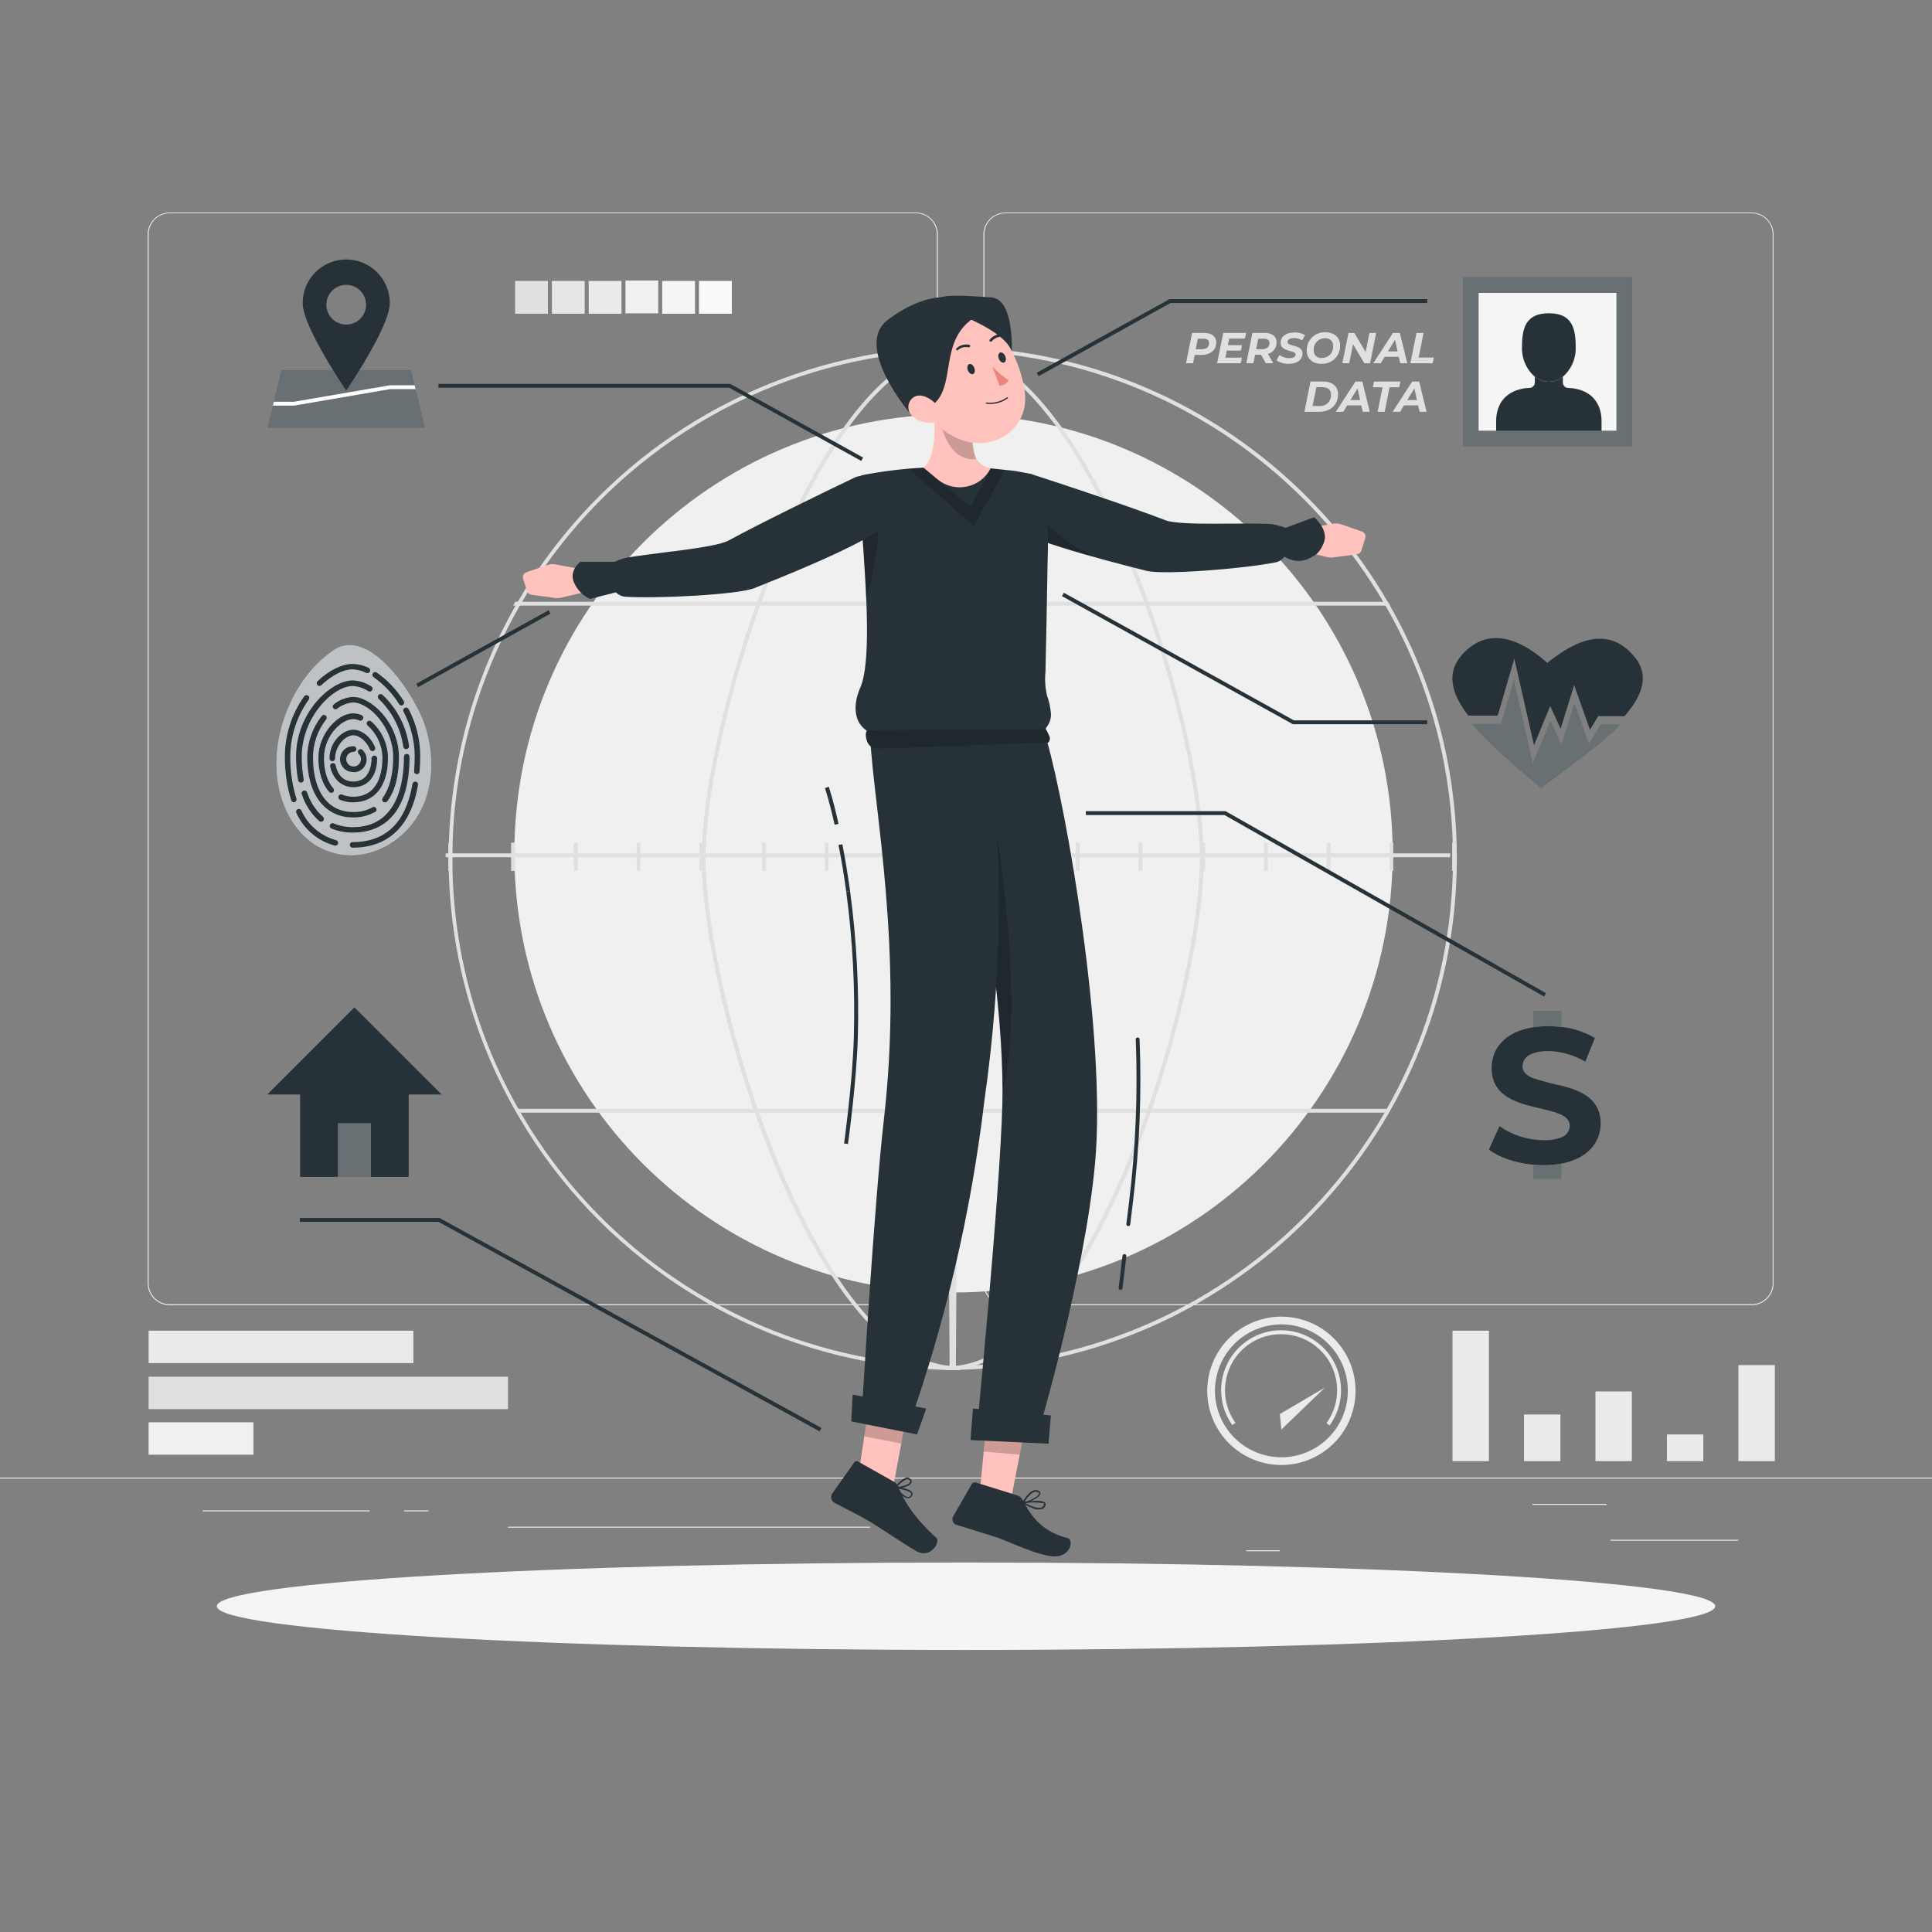 <?xml version="1.0" encoding="UTF-8"?>
<svg xmlns="http://www.w3.org/2000/svg" xmlns:xlink="http://www.w3.org/1999/xlink" width="1144pt" height="1144pt" viewBox="0 0 1144 1144" version="1.1">
<rect x="0" y="0" width="1144" height="1144" fill="#808080" stroke="none"/>
<defs>
<filter id="alpha" filterUnits="objectBoundingBox" x="0%" y="0%" width="100%" height="100%">
  <feColorMatrix type="matrix" in="SourceGraphic" values="0 0 0 0 1 0 0 0 0 1 0 0 0 0 1 0 0 0 1 0"/>
</filter>
<mask id="mask0">
  <g filter="url(#alpha)">
<rect x="0" y="0" width="1144" height="1144" style="fill:rgb(0%,0%,0%);fill-opacity:0.302;stroke:none;"/>
  </g>
</mask>
<clipPath id="clip1">
  <rect x="0" y="0" width="1144" height="1144"/>
</clipPath>
<g id="surface5" clip-path="url(#clip1)">
<path style=" stroke:none;fill-rule:nonzero;fill:rgb(100%,100%,100%);fill-opacity:1;" d="M 190.383 657.297 L 229.969 657.297 L 229.969 696.879 L 190.383 696.879 Z M 190.383 657.297 "/>
</g>
<mask id="mask1">
  <g filter="url(#alpha)">
<rect x="0" y="0" width="1144" height="1144" style="fill:rgb(0%,0%,0%);fill-opacity:0.702;stroke:none;"/>
  </g>
</mask>
<clipPath id="clip2">
  <rect x="0" y="0" width="1144" height="1144"/>
</clipPath>
<g id="surface8" clip-path="url(#clip2)">
<path style=" stroke:none;fill-rule:nonzero;fill:rgb(100%,100%,100%);fill-opacity:1;" d="M 163.57 453.023 C 163.797 471.969 171.781 491.922 188.281 501.324 C 193.211 504.09 198.668 505.797 204.297 506.336 C 222.258 508.051 240.102 496.84 248.66 480.938 C 257.219 465.035 257.219 445.406 251.246 428.312 C 245.273 411.223 218.938 370.727 197.637 384.84 C 176.336 398.957 163.273 427.855 163.57 453.023 Z M 163.57 453.023 "/>
</g>
<mask id="mask2">
  <g filter="url(#alpha)">
<rect x="0" y="0" width="1144" height="1144" style="fill:rgb(0%,0%,0%);fill-opacity:0.302;stroke:none;"/>
  </g>
</mask>
<clipPath id="clip3">
  <rect x="0" y="0" width="1144" height="1144"/>
</clipPath>
<g id="surface11" clip-path="url(#clip3)">
<path style=" stroke:none;fill-rule:nonzero;fill:rgb(100%,100%,100%);fill-opacity:1;" d="M 251.543 253.258 L 158.488 253.258 L 166.656 219.281 L 243.352 219.281 Z M 251.543 253.258 "/>
</g>
<mask id="mask3">
  <g filter="url(#alpha)">
<rect x="0" y="0" width="1144" height="1144" style="fill:rgb(0%,0%,0%);fill-opacity:0.302;stroke:none;"/>
  </g>
</mask>
<clipPath id="clip4">
  <rect x="0" y="0" width="1144" height="1144"/>
</clipPath>
<g id="surface14" clip-path="url(#clip4)">
<path style=" stroke:none;fill-rule:nonzero;fill:rgb(100%,100%,100%);fill-opacity:1;" d="M 866.305 164.188 L 966.406 164.188 L 966.406 264.285 L 866.305 264.285 Z M 866.305 164.188 "/>
</g>
<mask id="mask4">
  <g filter="url(#alpha)">
<rect x="0" y="0" width="1144" height="1144" style="fill:rgb(0%,0%,0%);fill-opacity:0.302;stroke:none;"/>
  </g>
</mask>
<clipPath id="clip5">
  <rect x="0" y="0" width="1144" height="1144"/>
</clipPath>
<g id="surface17" clip-path="url(#clip5)">
<path style=" stroke:none;fill-rule:nonzero;fill:rgb(100%,100%,100%);fill-opacity:1;" d="M 947.852 429 L 959.426 429 C 949.566 439.273 935.355 449.41 921.859 459.66 L 912.707 466.387 L 912.5 466.523 L 903.578 459.062 C 892.137 449.203 880.172 438.906 871.684 428.68 L 888.863 428.68 L 896.395 402.848 L 907.625 452.359 L 918.082 427.008 L 924.605 441.148 L 932.27 416.414 L 940.824 440.578 Z M 947.852 429 "/>
</g>
<mask id="mask5">
  <g filter="url(#alpha)">
<rect x="0" y="0" width="1144" height="1144" style="fill:rgb(0%,0%,0%);fill-opacity:0.302;stroke:none;"/>
  </g>
</mask>
<clipPath id="clip6">
  <rect x="0" y="0" width="1144" height="1144"/>
</clipPath>
<g id="surface20" clip-path="url(#clip6)">
<path style=" stroke:none;fill-rule:nonzero;fill:rgb(100%,100%,100%);fill-opacity:1;" d="M 924.465 598.656 L 924.465 608.105 C 921.918 607.785 919.348 607.625 916.777 607.625 C 913.812 607.613 910.855 607.832 907.926 608.289 L 907.926 598.656 Z M 924.465 598.656 "/>
</g>
<mask id="mask6">
  <g filter="url(#alpha)">
<rect x="0" y="0" width="1144" height="1144" style="fill:rgb(0%,0%,0%);fill-opacity:0.302;stroke:none;"/>
  </g>
</mask>
<clipPath id="clip7">
  <rect x="0" y="0" width="1144" height="1144"/>
</clipPath>
<g id="surface23" clip-path="url(#clip7)">
<path style=" stroke:none;fill-rule:nonzero;fill:rgb(100%,100%,100%);fill-opacity:1;" d="M 924.465 689.031 L 924.465 697.977 L 907.926 697.977 L 907.926 689.648 C 909.953 689.852 911.992 689.949 914.031 689.945 C 917.531 689.965 921.023 689.66 924.465 689.031 Z M 924.465 689.031 "/>
</g>
<mask id="mask7">
  <g filter="url(#alpha)">
<rect x="0" y="0" width="1144" height="1144" style="fill:rgb(0%,0%,0%);fill-opacity:0.2;stroke:none;"/>
  </g>
</mask>
<clipPath id="clip8">
  <rect x="0" y="0" width="1144" height="1144"/>
</clipPath>
<g id="surface26" clip-path="url(#clip8)">
<path style=" stroke:none;fill-rule:nonzero;fill:rgb(0%,0%,0%);fill-opacity:1;" d="M 608.973 834.684 L 603.805 861.293 L 582.5 859.555 L 585.156 831.824 Z M 608.973 834.684 "/>
</g>
<mask id="mask8">
  <g filter="url(#alpha)">
<rect x="0" y="0" width="1144" height="1144" style="fill:rgb(0%,0%,0%);fill-opacity:0.2;stroke:none;"/>
  </g>
</mask>
<clipPath id="clip9">
  <rect x="0" y="0" width="1144" height="1144"/>
</clipPath>
<g id="surface29" clip-path="url(#clip9)">
<path style=" stroke:none;fill-rule:nonzero;fill:rgb(0%,0%,0%);fill-opacity:1;" d="M 583.621 459.086 L 573.832 485.582 C 581.129 521.023 592.914 583.281 593.621 646.68 C 607.281 595.656 590.305 483.613 583.621 459.086 Z M 583.621 459.086 "/>
</g>
<mask id="mask9">
  <g filter="url(#alpha)">
<rect x="0" y="0" width="1144" height="1144" style="fill:rgb(0%,0%,0%);fill-opacity:0.2;stroke:none;"/>
  </g>
</mask>
<clipPath id="clip10">
  <rect x="0" y="0" width="1144" height="1144"/>
</clipPath>
<g id="surface32" clip-path="url(#clip10)">
<path style=" stroke:none;fill-rule:nonzero;fill:rgb(0%,0%,0%);fill-opacity:1;" d="M 515.852 823.359 L 538.688 827.73 L 533.676 854.707 L 511.711 850.543 Z M 515.852 823.359 "/>
</g>
<mask id="mask10">
  <g filter="url(#alpha)">
<rect x="0" y="0" width="1144" height="1144" style="fill:rgb(0%,0%,0%);fill-opacity:0.2;stroke:none;"/>
  </g>
</mask>
<clipPath id="clip11">
  <rect x="0" y="0" width="1144" height="1144"/>
</clipPath>
<g id="surface35" clip-path="url(#clip11)">
<path style=" stroke:none;fill-rule:nonzero;fill:rgb(0%,0%,0%);fill-opacity:1;" d="M 647.871 329.84 L 620.645 321.051 C 620.645 317.406 620.465 313.766 620.094 310.137 C 630.824 321.832 647.871 329.84 647.871 329.84 Z M 647.871 329.84 "/>
</g>
<mask id="mask11">
  <g filter="url(#alpha)">
<rect x="0" y="0" width="1144" height="1144" style="fill:rgb(0%,0%,0%);fill-opacity:0.2;stroke:none;"/>
  </g>
</mask>
<clipPath id="clip12">
  <rect x="0" y="0" width="1144" height="1144"/>
</clipPath>
<g id="surface38" clip-path="url(#clip12)">
<path style=" stroke:none;fill-rule:nonzero;fill:rgb(0%,0%,0%);fill-opacity:1;" d="M 595.109 278.266 L 576.574 311.512 C 576.574 311.512 538.551 277.582 537.863 277.582 L 546.855 277.055 L 555.09 283.918 L 574.723 300.094 L 586.508 277.535 Z M 595.109 278.266 "/>
</g>
<mask id="mask12">
  <g filter="url(#alpha)">
<rect x="0" y="0" width="1144" height="1144" style="fill:rgb(0%,0%,0%);fill-opacity:0.2;stroke:none;"/>
  </g>
</mask>
<clipPath id="clip13">
  <rect x="0" y="0" width="1144" height="1144"/>
</clipPath>
<g id="surface41" clip-path="url(#clip13)">
<path style=" stroke:none;fill-rule:nonzero;fill:rgb(0%,0%,0%);fill-opacity:1;" d="M 512.832 353.016 C 512.672 347.387 511.48 328.559 510.82 319.863 C 513.84 318.258 516.766 316.477 519.582 314.531 C 521.434 320.641 512.969 358.645 512.832 353.016 Z M 512.832 353.016 "/>
</g>
<mask id="mask13">
  <g filter="url(#alpha)">
<rect x="0" y="0" width="1144" height="1144" style="fill:rgb(0%,0%,0%);fill-opacity:0.2;stroke:none;"/>
  </g>
</mask>
<clipPath id="clip14">
  <rect x="0" y="0" width="1144" height="1144"/>
</clipPath>
<g id="surface44" clip-path="url(#clip14)">
<path style=" stroke:none;fill-rule:nonzero;fill:rgb(0%,0%,0%);fill-opacity:1;" d="M 558.043 254.176 C 558.043 254.176 562.895 273.852 578.27 271.793 C 578.27 271.793 577.422 272.25 575.98 263.121 C 575.117 257.328 574.949 251.449 575.477 245.617 C 575.477 245.617 559.074 246.074 558.043 254.176 Z M 558.043 254.176 "/>
</g>
<mask id="mask14">
  <g filter="url(#alpha)">
<rect x="0" y="0" width="1144" height="1144" style="fill:rgb(0%,0%,0%);fill-opacity:0.2;stroke:none;"/>
  </g>
</mask>
<clipPath id="clip15">
  <rect x="0" y="0" width="1144" height="1144"/>
</clipPath>
<g id="surface47" clip-path="url(#clip15)">
<path style=" stroke:none;fill-rule:nonzero;fill:rgb(0%,0%,0%);fill-opacity:1;" d="M 620.574 439.777 C 619.75 439.227 542.781 442.844 520.223 443.254 C 512.375 443.988 511.734 433.531 513.52 432.363 L 617.738 431.812 L 617.852 431.812 L 618.605 430.691 C 619.73 432.457 620.695 434.316 621.488 436.254 C 621.895 437.504 621.539 438.879 620.574 439.777 Z M 620.574 439.777 "/>
</g>
</defs>
<g id="surface1">
<path style=" stroke:none;fill-rule:nonzero;fill:rgb(92.157%,92.157%,92.157%);fill-opacity:1;" d="M 953.594 911.746 L 1029.371 911.746 L 1029.371 912.316 L 953.594 912.316 Z M 953.594 911.746 "/>
<path style=" stroke:none;fill-rule:nonzero;fill:rgb(92.157%,92.157%,92.157%);fill-opacity:1;" d="M 737.949 917.969 L 757.832 917.969 L 757.832 918.539 L 737.949 918.539 Z M 737.949 917.969 "/>
<path style=" stroke:none;fill-rule:nonzero;fill:rgb(92.157%,92.157%,92.157%);fill-opacity:1;" d="M 907.398 890.512 L 951.305 890.512 L 951.305 891.086 L 907.398 891.086 Z M 907.398 890.512 "/>
<path style=" stroke:none;fill-rule:nonzero;fill:rgb(92.157%,92.157%,92.157%);fill-opacity:1;" d="M 120.027 894.355 L 218.848 894.355 L 218.848 894.93 L 120.027 894.93 Z M 120.027 894.355 "/>
<path style=" stroke:none;fill-rule:nonzero;fill:rgb(92.157%,92.157%,92.157%);fill-opacity:1;" d="M 239.234 894.355 L 253.715 894.355 L 253.715 894.93 L 239.234 894.93 Z M 239.234 894.355 "/>
<path style=" stroke:none;fill-rule:nonzero;fill:rgb(92.157%,92.157%,92.157%);fill-opacity:1;" d="M 300.805 904.012 L 515.145 904.012 L 515.145 904.582 L 300.805 904.582 Z M 300.805 904.012 "/>
<path style=" stroke:none;fill-rule:nonzero;fill:rgb(92.157%,92.157%,92.157%);fill-opacity:1;" d="M 542.258 772.887 L 100.465 772.887 C 93.258 772.875 87.426 767.027 87.426 759.82 L 87.426 138.789 C 87.488 131.629 93.305 125.852 100.465 125.84 L 542.258 125.84 C 549.473 125.84 555.32 131.688 555.32 138.906 L 555.32 759.82 C 555.32 767.039 549.473 772.887 542.258 772.887 Z M 100.465 126.297 C 93.574 126.309 87.996 131.898 87.996 138.789 L 87.996 759.82 C 87.996 766.711 93.574 772.301 100.465 772.312 L 542.258 772.312 C 549.148 772.301 554.734 766.715 554.75 759.82 L 554.75 138.789 C 554.734 131.895 549.148 126.309 542.258 126.297 Z M 100.465 126.297 "/>
<path style=" stroke:none;fill-rule:nonzero;fill:rgb(92.157%,92.157%,92.157%);fill-opacity:1;" d="M 1037.172 772.887 L 595.359 772.887 C 588.148 772.875 582.309 767.031 582.297 759.82 L 582.297 138.789 C 582.371 131.625 588.195 125.852 595.359 125.84 L 1037.172 125.84 C 1044.328 125.863 1050.129 131.637 1050.191 138.789 L 1050.191 759.82 C 1050.191 767.02 1044.371 772.859 1037.172 772.887 Z M 595.359 126.297 C 588.465 126.309 582.879 131.895 582.867 138.789 L 582.867 759.82 C 582.879 766.715 588.465 772.301 595.359 772.312 L 1037.172 772.312 C 1044.066 772.301 1049.652 766.715 1049.664 759.82 L 1049.664 138.789 C 1049.652 131.895 1044.066 126.309 1037.172 126.297 Z M 595.359 126.297 "/>
<path style=" stroke:none;fill-rule:nonzero;fill:rgb(92.157%,92.157%,92.157%);fill-opacity:1;" d="M 0 874.93 L 1144 874.93 L 1144 875.504 L 0 875.504 Z M 0 874.93 "/>
<path style=" stroke:none;fill-rule:nonzero;fill:rgb(94.118%,94.118%,94.118%);fill-opacity:1;" d="M 824.641 505.305 C 824.641 648.918 708.223 765.336 564.609 765.336 C 421 765.336 304.578 648.918 304.578 505.305 C 304.578 361.695 421 245.273 564.609 245.273 C 708.223 245.273 824.641 361.695 824.641 505.305 Z M 824.641 505.305 "/>
<path style=" stroke:none;fill-rule:nonzero;fill:rgb(87.843%,87.843%,87.843%);fill-opacity:1;" d="M 568.523 205.258 L 568.523 207.543 L 567.426 207.543 C 564.84 207.543 562.277 207.543 559.715 207.684 C 557.152 207.82 554.633 207.844 552.117 208.004 C 549.602 208.164 546.762 208.324 544.109 208.527 C 537.43 209.078 530.809 209.84 524.25 210.816 C 433.34 224.492 353.648 278.922 307.828 358.621 C 307.371 359.375 306.934 360.152 306.5 360.91 C 281.125 405.867 267.82 456.629 267.879 508.258 L 267.879 508.738 C 267.879 509.492 267.879 510.27 267.879 511.023 C 268.266 563.012 282.211 613.996 308.332 658.945 L 309.68 661.23 C 360.43 747.074 450.395 802.211 549.922 808.465 C 554.496 808.738 559.027 808.914 563.512 808.992 L 568.566 808.992 L 568.566 811.277 L 566.027 811.277 C 554.438 811.191 542.867 810.426 531.363 808.992 C 437.699 797.285 354.82 742.652 307.141 661.188 L 305.812 658.898 C 252.941 566.793 252.238 453.711 303.961 360.953 L 305.242 358.668 C 348.98 281.887 423.961 227.934 510.66 210.863 C 515.129 209.992 519.613 209.23 524.113 208.574 C 538.816 206.383 553.656 205.273 568.523 205.258 Z M 568.523 205.258 "/>
<path style=" stroke:none;fill-rule:nonzero;fill:rgb(87.843%,87.843%,87.843%);fill-opacity:1;" d="M 566.625 811.234 C 482.516 811.234 415.5 593.645 415.5 508.258 C 415.5 463.688 434.332 386.992 460.277 325.629 C 479.312 280.668 518.711 205.258 568.523 205.258 L 568.523 207.543 C 486.27 207.543 417.789 425.887 417.789 508.258 C 417.789 546.465 432.797 621.168 461.445 689.992 C 479.93 734.426 518.188 808.969 566.691 808.969 Z M 566.625 811.234 "/>
<path style=" stroke:none;fill-rule:nonzero;fill:rgb(87.843%,87.843%,87.843%);fill-opacity:1;" d="M 563.723 810.105 L 567.305 206.406 L 569.594 206.418 L 566.012 810.121 Z M 563.723 810.105 "/>
<path style=" stroke:none;fill-rule:nonzero;fill:rgb(87.843%,87.843%,87.843%);fill-opacity:1;" d="M 559.668 811.234 L 559.668 808.945 C 725.457 808.945 860.355 674.066 860.355 508.258 C 860.355 342.445 725.363 207.543 559.668 207.543 L 559.668 205.258 C 726.691 205.258 862.645 341.188 862.645 508.258 C 862.645 675.324 726.738 811.234 559.668 811.234 Z M 559.668 811.234 "/>
<path style=" stroke:none;fill-rule:nonzero;fill:rgb(87.843%,87.843%,87.843%);fill-opacity:1;" d="M 561.566 811.234 L 561.566 808.945 C 610.004 808.945 648.258 734.426 666.816 689.969 C 695.484 621.145 710.469 546.441 710.469 508.234 C 710.469 425.867 641.988 207.523 559.734 207.523 L 559.734 205.234 C 609.547 205.234 648.969 280.738 667.98 325.605 C 693.926 386.855 712.758 463.664 712.758 508.234 C 712.688 593.645 645.672 811.234 561.566 811.234 Z M 561.566 811.234 "/>
<path style=" stroke:none;fill-rule:nonzero;fill:rgb(87.843%,87.843%,87.843%);fill-opacity:1;" d="M 558.504 206.445 L 560.793 206.43 L 564.586 810.129 L 562.297 810.145 Z M 558.504 206.445 "/>
<path style=" stroke:none;fill-rule:nonzero;fill:rgb(87.843%,87.843%,87.843%);fill-opacity:1;" d="M 819.973 658.852 L 307.027 658.852 L 305.699 656.566 L 821.301 656.566 Z M 819.973 658.852 "/>
<path style=" stroke:none;fill-rule:nonzero;fill:rgb(87.843%,87.843%,87.843%);fill-opacity:1;" d="M 821.848 356.332 L 305.129 356.332 L 303.848 358.621 L 823.223 358.621 Z M 821.848 356.332 "/>
<path style=" stroke:none;fill-rule:nonzero;fill:rgb(87.843%,87.843%,87.843%);fill-opacity:1;" d="M 263.898 505.305 L 858.711 505.305 L 858.711 507.594 L 263.898 507.594 Z M 263.898 505.305 "/>
<path style=" stroke:none;fill-rule:nonzero;fill:rgb(87.843%,87.843%,87.843%);fill-opacity:1;" d="M 265.5 498.945 L 267.789 498.945 L 267.789 515.691 L 265.5 515.691 Z M 265.5 498.945 "/>
<path style=" stroke:none;fill-rule:nonzero;fill:rgb(87.843%,87.843%,87.843%);fill-opacity:1;" d="M 302.656 498.945 L 304.945 498.945 L 304.945 515.691 L 302.656 515.691 Z M 302.656 498.945 "/>
<path style=" stroke:none;fill-rule:nonzero;fill:rgb(87.843%,87.843%,87.843%);fill-opacity:1;" d="M 339.812 498.945 L 342.102 498.945 L 342.102 515.691 L 339.812 515.691 Z M 339.812 498.945 "/>
<path style=" stroke:none;fill-rule:nonzero;fill:rgb(87.843%,87.843%,87.843%);fill-opacity:1;" d="M 376.949 498.945 L 379.234 498.945 L 379.234 515.691 L 376.949 515.691 Z M 376.949 498.945 "/>
<path style=" stroke:none;fill-rule:nonzero;fill:rgb(87.843%,87.843%,87.843%);fill-opacity:1;" d="M 414.105 498.945 L 416.395 498.945 L 416.395 515.691 L 414.105 515.691 Z M 414.105 498.945 "/>
<path style=" stroke:none;fill-rule:nonzero;fill:rgb(87.843%,87.843%,87.843%);fill-opacity:1;" d="M 451.238 498.945 L 453.527 498.945 L 453.527 515.691 L 451.238 515.691 Z M 451.238 498.945 "/>
<path style=" stroke:none;fill-rule:nonzero;fill:rgb(87.843%,87.843%,87.843%);fill-opacity:1;" d="M 488.395 498.945 L 490.684 498.945 L 490.684 515.691 L 488.395 515.691 Z M 488.395 498.945 "/>
<path style=" stroke:none;fill-rule:nonzero;fill:rgb(87.843%,87.843%,87.843%);fill-opacity:1;" d="M 525.531 498.945 L 527.82 498.945 L 527.82 515.691 L 525.531 515.691 Z M 525.531 498.945 "/>
<path style=" stroke:none;fill-rule:nonzero;fill:rgb(87.843%,87.843%,87.843%);fill-opacity:1;" d="M 562.688 498.945 L 564.977 498.945 L 564.977 515.691 L 562.688 515.691 Z M 562.688 498.945 "/>
<path style=" stroke:none;fill-rule:nonzero;fill:rgb(87.843%,87.843%,87.843%);fill-opacity:1;" d="M 599.844 498.945 L 602.133 498.945 L 602.133 515.691 L 599.844 515.691 Z M 599.844 498.945 "/>
<path style=" stroke:none;fill-rule:nonzero;fill:rgb(87.843%,87.843%,87.843%);fill-opacity:1;" d="M 636.98 498.945 L 639.266 498.945 L 639.266 515.691 L 636.98 515.691 Z M 636.98 498.945 "/>
<path style=" stroke:none;fill-rule:nonzero;fill:rgb(87.843%,87.843%,87.843%);fill-opacity:1;" d="M 674.137 498.945 L 676.426 498.945 L 676.426 515.691 L 674.137 515.691 Z M 674.137 498.945 "/>
<path style=" stroke:none;fill-rule:nonzero;fill:rgb(87.843%,87.843%,87.843%);fill-opacity:1;" d="M 711.27 498.945 L 713.559 498.945 L 713.559 515.691 L 711.27 515.691 Z M 711.27 498.945 "/>
<path style=" stroke:none;fill-rule:nonzero;fill:rgb(87.843%,87.843%,87.843%);fill-opacity:1;" d="M 748.426 498.945 L 750.715 498.945 L 750.715 515.691 L 748.426 515.691 Z M 748.426 498.945 "/>
<path style=" stroke:none;fill-rule:nonzero;fill:rgb(87.843%,87.843%,87.843%);fill-opacity:1;" d="M 785.562 498.945 L 787.852 498.945 L 787.852 515.691 L 785.562 515.691 Z M 785.562 498.945 "/>
<path style=" stroke:none;fill-rule:nonzero;fill:rgb(87.843%,87.843%,87.843%);fill-opacity:1;" d="M 822.719 498.945 L 825.008 498.945 L 825.008 515.691 L 822.719 515.691 Z M 822.719 498.945 "/>
<path style=" stroke:none;fill-rule:nonzero;fill:rgb(87.843%,87.843%,87.843%);fill-opacity:1;" d="M 859.875 498.945 L 862.164 498.945 L 862.164 515.691 L 859.875 515.691 Z M 859.875 498.945 "/>
<path style=" stroke:none;fill-rule:nonzero;fill:rgb(92.157%,92.157%,92.157%);fill-opacity:1;" d="M 860.082 787.941 L 881.637 787.941 L 881.637 865.207 L 860.082 865.207 Z M 860.082 787.941 "/>
<path style=" stroke:none;fill-rule:nonzero;fill:rgb(92.157%,92.157%,92.157%);fill-opacity:1;" d="M 902.41 837.566 L 923.965 837.566 L 923.965 865.184 L 902.41 865.184 Z M 902.41 837.566 "/>
<path style=" stroke:none;fill-rule:nonzero;fill:rgb(92.157%,92.157%,92.157%);fill-opacity:1;" d="M 944.715 823.91 L 966.27 823.91 L 966.27 865.184 L 944.715 865.184 Z M 944.715 823.91 "/>
<path style=" stroke:none;fill-rule:nonzero;fill:rgb(92.157%,92.157%,92.157%);fill-opacity:1;" d="M 987.043 849.375 L 1008.598 849.375 L 1008.598 865.207 L 987.043 865.207 Z M 987.043 849.375 "/>
<path style=" stroke:none;fill-rule:nonzero;fill:rgb(92.157%,92.157%,92.157%);fill-opacity:1;" d="M 1029.371 808.305 L 1050.926 808.305 L 1050.926 865.184 L 1029.371 865.184 Z M 1029.371 808.305 "/>
<path style=" stroke:none;fill-rule:nonzero;fill:rgb(92.157%,92.157%,92.157%);fill-opacity:1;" d="M 87.996 787.941 L 244.77 787.941 L 244.77 807.137 L 87.996 807.137 Z M 87.996 787.941 "/>
<path style=" stroke:none;fill-rule:nonzero;fill:rgb(87.843%,87.843%,87.843%);fill-opacity:1;" d="M 87.996 815.191 L 300.805 815.191 L 300.805 834.387 L 87.996 834.387 Z M 87.996 815.191 "/>
<path style=" stroke:none;fill-rule:nonzero;fill:rgb(94.118%,94.118%,94.118%);fill-opacity:1;" d="M 87.996 842.191 L 150.07 842.191 L 150.07 861.387 L 87.996 861.387 Z M 87.996 842.191 "/>
<path style="fill:none;stroke-width:2;stroke-linecap:butt;stroke-linejoin:miter;stroke:rgb(92.157%,92.157%,92.157%);stroke-opacity:1;stroke-miterlimit:10;" d="M 349.73 359.93 C 349.73 369.977 341.586 378.119 331.54 378.12 C 321.494 378.12 313.35 369.977 313.35 359.93 C 313.351 349.884 321.494 341.74 331.54 341.74 C 341.586 341.739 349.731 349.884 349.73 359.93 Z M 349.73 359.93 " transform="matrix(0.526,-2.227,2.227,0.526,-217.2,1372.571)"/>
<path style=" stroke:none;fill-rule:nonzero;fill:rgb(92.157%,92.157%,92.157%);fill-opacity:1;" d="M 757.832 837.293 L 784.508 821.645 L 758.723 846.492 Z M 757.832 837.293 "/>
<path style=" stroke:none;fill-rule:nonzero;fill:rgb(92.157%,92.157%,92.157%);fill-opacity:1;" d="M 787.301 844.02 L 785.449 842.672 C 795.391 828.941 793.395 809.93 780.82 798.562 C 768.242 787.199 749.125 787.133 736.469 798.414 C 723.816 809.691 721.691 828.691 731.543 842.488 L 729.688 843.812 C 719.16 829.066 721.43 808.754 734.961 796.699 C 748.488 784.645 768.926 784.715 782.367 796.867 C 795.809 809.02 797.938 829.348 787.301 844.02 Z M 787.301 844.02 "/>
<path style=" stroke:none;fill-rule:nonzero;fill:rgb(87.843%,87.843%,87.843%);fill-opacity:1;" d="M 305.012 166.359 L 324.438 166.359 L 324.438 185.785 L 305.012 185.785 Z M 305.012 166.359 "/>
<path style=" stroke:none;fill-rule:nonzero;fill:rgb(90.196%,90.196%,90.196%);fill-opacity:1;" d="M 326.797 166.359 L 346.219 166.359 L 346.219 185.785 L 326.797 185.785 Z M 326.797 166.359 "/>
<path style=" stroke:none;fill-rule:nonzero;fill:rgb(92.157%,92.157%,92.157%);fill-opacity:1;" d="M 348.578 166.359 L 368 166.359 L 368 185.785 L 348.578 185.785 Z M 348.578 166.359 "/>
<path style=" stroke:none;fill-rule:nonzero;fill:rgb(94.118%,94.118%,94.118%);fill-opacity:1;" d="M 370.359 166.109 L 389.785 166.109 L 389.785 185.535 L 370.359 185.535 Z M 370.359 166.109 "/>
<path style=" stroke:none;fill-rule:nonzero;fill:rgb(96.078%,96.078%,96.078%);fill-opacity:1;" d="M 392.117 166.359 L 411.543 166.359 L 411.543 185.785 L 392.117 185.785 Z M 392.117 166.359 "/>
<path style=" stroke:none;fill-rule:nonzero;fill:rgb(98.039%,98.039%,98.039%);fill-opacity:1;" d="M 413.898 166.359 L 433.324 166.359 L 433.324 185.785 L 413.898 185.785 Z M 413.898 166.359 "/>
<path style=" stroke:none;fill-rule:nonzero;fill:rgb(87.843%,87.843%,87.843%);fill-opacity:1;" d="M 720.148 202.738 C 720.148 207.316 716.785 210.152 711.43 210.152 L 707.426 210.152 L 706.465 215.07 L 702.277 215.07 L 705.871 197.133 L 713.125 197.133 C 717.609 197.156 720.148 199.238 720.148 202.738 Z M 715.938 203.105 C 715.938 201.367 714.703 200.543 712.621 200.543 L 709.281 200.543 L 708.043 206.766 L 711.566 206.766 C 714.359 206.766 715.938 205.484 715.938 203.105 Z M 715.938 203.105 "/>
<path style=" stroke:none;fill-rule:nonzero;fill:rgb(87.843%,87.843%,87.843%);fill-opacity:1;" d="M 727.836 200.496 L 727.082 204.387 L 735.41 204.387 L 734.77 207.613 L 726.418 207.613 L 725.594 211.777 L 735.363 211.777 L 734.676 215.07 L 720.719 215.07 L 724.312 197.133 L 737.855 197.133 L 737.172 200.473 Z M 727.836 200.496 "/>
<path style=" stroke:none;fill-rule:nonzero;fill:rgb(87.843%,87.843%,87.843%);fill-opacity:1;" d="M 750.785 209.559 L 753.895 215.07 L 749.527 215.07 L 746.711 210.062 L 743.164 210.062 L 742.18 215.07 L 737.996 215.07 L 741.586 197.133 L 748.887 197.133 C 753.348 197.133 755.91 199.191 755.91 202.695 C 756.012 205.898 753.887 208.746 750.785 209.559 Z M 751.699 203.105 C 751.699 201.367 750.465 200.543 748.336 200.543 L 745.062 200.543 L 743.805 206.766 L 747.352 206.766 C 750.098 206.766 751.699 205.484 751.699 203.105 Z M 751.699 203.105 "/>
<path style=" stroke:none;fill-rule:nonzero;fill:rgb(87.843%,87.843%,87.843%);fill-opacity:1;" d="M 755.887 213.402 L 757.578 210.199 C 759.309 211.43 761.383 212.086 763.504 212.074 C 765.793 212.074 767.211 211.273 767.211 209.969 C 767.211 207.109 758.312 208.645 758.312 202.922 C 758.312 199.238 761.562 196.859 766.527 196.859 C 768.695 196.789 770.84 197.316 772.727 198.391 L 771.055 201.574 C 769.613 200.641 767.926 200.156 766.207 200.176 C 763.781 200.176 762.383 201.113 762.383 202.465 C 762.383 205.395 771.262 203.859 771.262 209.328 C 771.262 213.035 767.988 215.438 763.004 215.438 C 760.48 215.48 758.004 214.77 755.887 213.402 Z M 755.887 213.402 "/>
<path style=" stroke:none;fill-rule:nonzero;fill:rgb(87.843%,87.843%,87.843%);fill-opacity:1;" d="M 773.754 207.613 C 773.672 204.68 774.809 201.844 776.902 199.785 C 778.996 197.727 781.852 196.633 784.785 196.77 C 790.23 196.77 793.523 199.949 793.523 204.547 C 793.617 207.484 792.48 210.328 790.387 212.391 C 788.293 214.453 785.434 215.551 782.496 215.414 C 777.027 215.414 773.754 212.234 773.754 207.613 Z M 789.383 204.867 C 789.461 203.574 788.961 202.312 788.012 201.426 C 787.066 200.543 785.773 200.125 784.488 200.293 C 782.648 200.277 780.887 201.039 779.641 202.391 C 778.391 203.738 777.766 205.551 777.922 207.383 C 777.832 208.676 778.332 209.938 779.273 210.824 C 780.219 211.711 781.508 212.129 782.793 211.961 C 784.633 211.973 786.391 211.211 787.641 209.863 C 788.891 208.512 789.516 206.699 789.359 204.867 Z M 789.383 204.867 "/>
<path style=" stroke:none;fill-rule:nonzero;fill:rgb(87.843%,87.843%,87.843%);fill-opacity:1;" d="M 814.871 197.156 L 811.277 215.07 L 807.871 215.07 L 801.188 203.859 L 798.902 215.07 L 794.805 215.07 L 798.512 197.156 L 801.945 197.156 L 808.625 208.414 L 810.914 197.156 Z M 814.871 197.156 "/>
<path style=" stroke:none;fill-rule:nonzero;fill:rgb(87.843%,87.843%,87.843%);fill-opacity:1;" d="M 828.258 211.25 L 819.906 211.25 L 817.617 215.094 L 813.18 215.094 L 824.777 197.156 L 828.898 197.156 L 833.289 215.07 L 829.148 215.07 Z M 827.57 208.094 L 826.059 201.23 L 821.828 208.094 Z M 827.57 208.094 "/>
<path style=" stroke:none;fill-rule:nonzero;fill:rgb(87.843%,87.843%,87.843%);fill-opacity:1;" d="M 838.758 197.156 L 842.945 197.156 L 840.016 211.707 L 849.008 211.707 L 848.32 215.094 L 835.121 215.094 Z M 838.758 197.156 "/>
<path style=" stroke:none;fill-rule:nonzero;fill:rgb(87.843%,87.843%,87.843%);fill-opacity:1;" d="M 775.977 225.941 L 783.48 225.941 C 789.016 225.941 792.312 228.824 792.312 233.422 C 792.312 239.738 787.734 243.855 781.145 243.855 L 772.383 243.855 Z M 781.262 240.445 C 783.117 240.578 784.941 239.895 786.258 238.578 C 787.574 237.262 788.254 235.438 788.125 233.582 C 788.125 230.906 786.41 229.258 783.047 229.258 L 779.477 229.258 L 777.188 240.379 Z M 781.262 240.445 "/>
<path style=" stroke:none;fill-rule:nonzero;fill:rgb(87.843%,87.843%,87.843%);fill-opacity:1;" d="M 806.062 240.012 L 797.711 240.012 L 795.422 243.855 L 790.984 243.855 L 802.586 225.941 L 806.68 225.941 L 811.098 243.855 L 806.953 243.855 Z M 805.352 236.875 L 803.844 230.012 L 799.633 236.875 Z M 805.352 236.875 "/>
<path style=" stroke:none;fill-rule:nonzero;fill:rgb(87.843%,87.843%,87.843%);fill-opacity:1;" d="M 818.645 229.305 L 812.902 229.305 L 813.59 225.941 L 829.219 225.941 L 828.531 229.305 L 822.812 229.305 L 819.906 243.855 L 815.742 243.855 Z M 818.645 229.305 "/>
<path style=" stroke:none;fill-rule:nonzero;fill:rgb(87.843%,87.843%,87.843%);fill-opacity:1;" d="M 839.695 240.012 L 831.344 240.012 L 829.059 243.855 L 824.617 243.855 L 836.219 225.941 L 840.336 225.941 L 844.73 243.855 L 840.59 243.855 Z M 839.008 236.875 L 837.5 230.012 L 833.266 236.875 Z M 839.008 236.875 "/>
<path style=" stroke:none;fill-rule:nonzero;fill:rgb(96.078%,96.078%,96.078%);fill-opacity:1;" d="M 1015.621 951.098 C 1015.621 936.793 817.004 925.199 572 925.199 C 326.996 925.199 128.379 936.793 128.379 951.098 C 128.379 965.402 326.996 977 572 977 C 817.004 977 1015.621 965.402 1015.621 951.098 Z M 1015.621 951.098 "/>
<path style=" stroke:none;fill-rule:nonzero;fill:rgb(14.902%,19.608%,21.961%);fill-opacity:1;" d="M 190.383 657.297 L 229.969 657.297 L 229.969 696.879 L 190.383 696.879 Z M 190.383 657.297 "/>
<use xlink:href="#surface5" mask="url(#mask0)"/>
<path style=" stroke:none;fill-rule:nonzero;fill:rgb(14.902%,19.608%,21.961%);fill-opacity:1;" d="M 209.855 596.504 L 158.285 648.074 L 177.707 648.074 L 177.707 696.879 L 200.062 696.879 L 200.062 665.031 L 219.648 665.031 L 219.648 696.879 L 242 696.879 L 242 648.074 L 261.449 648.074 Z M 209.855 596.504 "/>
<path style=" stroke:none;fill-rule:nonzero;fill:rgb(14.902%,19.608%,21.961%);fill-opacity:1;" d="M 485.332 847.566 L 259.664 723.488 L 177.527 723.488 L 177.527 721.199 L 260.238 721.199 L 260.512 721.336 L 486.43 845.555 Z M 485.332 847.566 "/>
<path style=" stroke:none;fill-rule:nonzero;fill:rgb(14.902%,19.608%,21.961%);fill-opacity:1;" d="M 163.57 453.023 C 163.797 471.969 171.781 491.922 188.281 501.324 C 193.211 504.09 198.668 505.797 204.297 506.336 C 222.258 508.051 240.102 496.84 248.66 480.938 C 257.219 465.035 257.219 445.406 251.246 428.312 C 245.273 411.223 218.938 370.727 197.637 384.84 C 176.336 398.957 163.273 427.855 163.57 453.023 Z M 163.57 453.023 "/>
<use xlink:href="#surface8" mask="url(#mask1)"/>
<path style=" stroke:none;fill-rule:nonzero;fill:rgb(14.902%,19.608%,21.961%);fill-opacity:1;" d="M 174.047 475.082 C 173.332 475.078 172.695 474.617 172.469 473.938 C 169.832 465.387 168.559 456.477 168.695 447.531 C 168.797 434.898 172.793 422.605 180.133 412.32 C 180.664 411.574 181.699 411.402 182.445 411.93 C 183.191 412.461 183.363 413.496 182.836 414.242 C 175.855 423.953 172.039 435.578 171.898 447.531 C 171.758 456.129 172.977 464.691 175.512 472.906 C 175.781 473.777 175.305 474.703 174.438 474.988 C 174.312 475.039 174.184 475.07 174.047 475.082 Z M 174.047 475.082 "/>
<path style=" stroke:none;fill-rule:nonzero;fill:rgb(14.902%,19.608%,21.961%);fill-opacity:1;" d="M 198.621 500.707 C 198.484 500.727 198.348 500.727 198.211 500.707 C 188.121 497.992 179.781 490.898 175.488 481.371 C 175.078 480.559 175.406 479.562 176.223 479.152 C 177.035 478.742 178.031 479.07 178.441 479.887 C 182.32 488.547 189.875 495.012 199.031 497.504 C 199.906 497.758 200.422 498.656 200.199 499.539 C 199.98 500.23 199.344 500.699 198.621 500.707 Z M 198.621 500.707 "/>
<path style=" stroke:none;fill-rule:nonzero;fill:rgb(14.902%,19.608%,21.961%);fill-opacity:1;" d="M 208.781 501.941 C 207.871 501.941 207.133 501.203 207.133 500.293 C 207.133 499.383 207.871 498.648 208.781 498.648 C 228.434 498.648 240.379 487.047 244.242 464.188 C 244.406 463.285 245.258 462.68 246.164 462.816 C 247.066 462.98 247.668 463.836 247.516 464.738 C 243.398 489.082 229.988 501.941 208.781 501.941 Z M 208.781 501.941 "/>
<path style=" stroke:none;fill-rule:nonzero;fill:rgb(14.902%,19.608%,21.961%);fill-opacity:1;" d="M 246.828 458.422 L 246.691 458.422 C 246.254 458.391 245.848 458.18 245.566 457.844 C 245.281 457.512 245.145 457.078 245.184 456.641 C 245.41 453.758 245.547 450.691 245.547 447.488 C 245.465 438.418 243.211 429.496 238.98 421.473 C 238.75 421.082 238.691 420.613 238.824 420.18 C 238.953 419.742 239.262 419.383 239.668 419.184 C 240.059 418.961 240.527 418.906 240.961 419.035 C 241.391 419.168 241.754 419.469 241.957 419.871 C 246.406 428.344 248.762 437.758 248.82 447.328 C 248.82 450.555 248.707 453.711 248.453 456.684 C 248.48 457.133 248.32 457.574 248.012 457.902 C 247.707 458.23 247.277 458.418 246.828 458.422 Z M 246.828 458.422 "/>
<path style=" stroke:none;fill-rule:nonzero;fill:rgb(14.902%,19.608%,21.961%);fill-opacity:1;" d="M 237.746 417.742 C 237.184 417.742 236.66 417.457 236.352 416.988 C 232.445 410.68 227.301 405.23 221.227 400.973 C 220.863 400.73 220.609 400.352 220.523 399.922 C 220.438 399.492 220.527 399.047 220.77 398.684 C 221.008 398.312 221.387 398.059 221.816 397.973 C 222.246 397.883 222.695 397.977 223.059 398.227 C 229.484 402.719 234.934 408.473 239.074 415.133 C 239.312 415.504 239.395 415.953 239.301 416.383 C 239.203 416.812 238.941 417.188 238.57 417.422 C 238.332 417.605 238.047 417.715 237.746 417.742 Z M 237.746 417.742 "/>
<path style=" stroke:none;fill-rule:nonzero;fill:rgb(14.902%,19.608%,21.961%);fill-opacity:1;" d="M 189.172 406.188 C 188.492 406.191 187.879 405.777 187.633 405.141 C 187.383 404.508 187.551 403.789 188.051 403.328 C 194.914 396.855 202.488 393.148 208.781 393.148 C 212.066 393.211 215.301 393.992 218.254 395.434 C 219.078 395.828 219.434 396.816 219.043 397.645 C 218.648 398.469 217.66 398.824 216.832 398.434 C 214.332 397.16 211.586 396.449 208.781 396.352 C 203.336 396.352 196.609 399.738 190.316 405.664 C 190.02 405.98 189.605 406.168 189.172 406.188 Z M 189.172 406.188 "/>
<path style=" stroke:none;fill-rule:nonzero;fill:rgb(14.902%,19.608%,21.961%);fill-opacity:1;" d="M 178.168 463.41 C 177.371 463.414 176.688 462.844 176.543 462.062 C 175.695 457.402 175.281 452.68 175.305 447.945 C 175.305 422.227 195.691 402.895 208.895 402.895 C 212.789 403.07 216.566 404.289 219.832 406.418 C 220.211 406.645 220.484 407.016 220.586 407.445 C 220.691 407.875 220.617 408.332 220.379 408.707 C 219.906 409.492 218.883 409.75 218.094 409.277 C 215.367 407.461 212.207 406.402 208.941 406.211 C 196.996 406.211 178.668 424.926 178.668 447.969 C 178.645 452.5 179.035 457.027 179.836 461.488 C 179.918 461.922 179.82 462.367 179.574 462.727 C 179.324 463.086 178.941 463.332 178.508 463.41 Z M 178.168 463.41 "/>
<path style=" stroke:none;fill-rule:nonzero;fill:rgb(14.902%,19.608%,21.961%);fill-opacity:1;" d="M 190.18 486.633 C 189.797 486.637 189.422 486.508 189.125 486.27 C 184.254 481.984 180.656 476.445 178.715 470.254 C 178.562 469.84 178.582 469.383 178.773 468.988 C 178.965 468.59 179.305 468.289 179.723 468.148 C 180.582 467.855 181.516 468.305 181.828 469.156 C 183.598 474.746 186.855 479.754 191.254 483.637 C 191.785 484.086 191.977 484.816 191.734 485.469 C 191.496 486.117 190.871 486.547 190.18 486.543 Z M 190.18 486.633 "/>
<path style=" stroke:none;fill-rule:nonzero;fill:rgb(14.902%,19.608%,21.961%);fill-opacity:1;" d="M 208.895 492.996 C 204.527 493.043 200.195 492.219 196.148 490.57 C 195.371 490.172 195.035 489.234 195.375 488.43 C 195.719 487.625 196.625 487.219 197.453 487.504 C 201.074 489.031 204.965 489.809 208.895 489.793 C 235.254 489.793 239.188 463.641 239.188 448.059 C 239.188 447.148 239.926 446.41 240.836 446.41 C 241.746 446.41 242.48 447.148 242.48 448.059 C 242.527 477.004 230.562 492.996 208.895 492.996 Z M 208.895 492.996 "/>
<path style=" stroke:none;fill-rule:nonzero;fill:rgb(14.902%,19.608%,21.961%);fill-opacity:1;" d="M 240.422 443.574 C 239.594 443.578 238.891 442.957 238.797 442.133 C 237.27 431.324 232.133 421.352 224.223 413.832 C 223.562 413.199 223.535 412.148 224.168 411.484 C 224.797 410.82 225.848 410.797 226.512 411.43 C 235.027 419.445 240.562 430.121 242.207 441.699 C 242.266 442.133 242.148 442.57 241.883 442.918 C 241.617 443.266 241.223 443.496 240.789 443.551 Z M 240.422 443.574 "/>
<path style=" stroke:none;fill-rule:nonzero;fill:rgb(14.902%,19.608%,21.961%);fill-opacity:1;" d="M 209.031 484.027 C 192.305 484.027 181.918 470.297 181.918 448.332 C 182.004 439.48 185.031 430.91 190.523 423.965 C 191.086 423.246 192.125 423.117 192.844 423.68 C 193.562 424.242 193.691 425.281 193.129 426.004 C 188.098 432.402 185.352 440.305 185.328 448.449 C 185.328 468.719 194.227 480.824 209.125 480.824 C 213.273 480.934 217.375 479.895 220.977 477.824 C 221.656 477.691 222.348 477.996 222.715 478.586 C 223.082 479.176 223.043 479.93 222.621 480.48 C 218.504 482.891 213.801 484.117 209.031 484.027 Z M 209.031 484.027 "/>
<path style=" stroke:none;fill-rule:nonzero;fill:rgb(14.902%,19.608%,21.961%);fill-opacity:1;" d="M 227.906 475.082 C 227.555 475.074 227.211 474.965 226.926 474.762 C 226.203 474.219 226.051 473.199 226.582 472.473 C 230.652 466.914 232.828 458.582 232.828 448.355 C 232.828 430.465 218.414 415.957 209.031 415.957 C 205.582 416.207 202.293 417.508 199.605 419.688 C 198.867 420.199 197.855 420.039 197.316 419.32 C 197.059 418.973 196.953 418.531 197.02 418.102 C 197.09 417.672 197.328 417.285 197.684 417.035 C 200.938 414.41 204.945 412.887 209.125 412.688 C 219.785 412.688 236.215 428.016 236.215 448.379 C 236.215 459.316 233.926 468.332 229.348 474.441 C 229.012 474.887 228.465 475.129 227.906 475.082 Z M 227.906 475.082 "/>
<path style=" stroke:none;fill-rule:nonzero;fill:rgb(14.902%,19.608%,21.961%);fill-opacity:1;" d="M 196.148 469.477 C 195.676 469.473 195.227 469.262 194.914 468.902 C 190.797 464.328 188.531 457.098 188.531 448.723 C 188.531 434.535 199.973 422.387 209.125 422.387 C 210.824 422.406 212.504 422.766 214.066 423.441 C 214.504 423.605 214.852 423.949 215.023 424.383 C 215.195 424.82 215.168 425.309 214.957 425.727 C 214.797 426.137 214.477 426.461 214.07 426.629 C 213.664 426.797 213.211 426.793 212.809 426.621 C 211.645 426.102 210.395 425.824 209.125 425.797 C 202.258 425.797 191.824 435.703 191.824 448.836 C 191.824 456.387 193.793 462.793 197.363 466.82 C 197.941 467.496 197.883 468.508 197.227 469.109 C 196.926 469.359 196.543 469.488 196.148 469.477 Z M 196.148 469.477 "/>
<path style=" stroke:none;fill-rule:nonzero;fill:rgb(14.902%,19.608%,21.961%);fill-opacity:1;" d="M 209.145 475.082 C 206.406 475.102 203.688 474.562 201.16 473.5 C 200.422 473.078 200.125 472.168 200.465 471.387 C 200.805 470.605 201.676 470.207 202.488 470.457 C 204.594 471.348 206.859 471.793 209.145 471.762 C 224.773 471.762 226.465 455.746 226.465 448.723 C 226.34 441.395 223.145 434.453 217.656 429.594 C 216.996 429 216.922 427.988 217.496 427.309 C 218.098 426.656 219.102 426.586 219.785 427.148 C 226.031 432.605 229.645 440.473 229.715 448.77 C 229.762 465.219 222.074 475.082 209.145 475.082 Z M 209.145 475.082 "/>
<path style=" stroke:none;fill-rule:nonzero;fill:rgb(14.902%,19.608%,21.961%);fill-opacity:1;" d="M 209.285 466.113 C 202.418 466.113 197.25 461.535 195.555 454.031 C 195.355 453.422 195.52 452.754 195.98 452.309 C 196.441 451.863 197.117 451.723 197.719 451.941 C 198.32 452.164 198.742 452.707 198.805 453.344 C 200.062 459.363 203.859 462.793 209.191 462.793 C 217.152 462.793 219.992 455.723 219.992 449.066 C 220.004 448.152 220.746 447.418 221.66 447.418 C 222.57 447.418 223.309 448.156 223.309 449.066 C 223.398 459.453 217.863 466.113 209.285 466.113 Z M 209.285 466.113 "/>
<path style=" stroke:none;fill-rule:nonzero;fill:rgb(14.902%,19.608%,21.961%);fill-opacity:1;" d="M 196.77 450.734 C 195.844 450.734 195.098 449.988 195.098 449.066 C 195.098 439.5 202.695 432.09 209.238 432.09 C 214.27 432.09 219.672 436.457 222.074 442.5 C 222.238 442.906 222.234 443.359 222.062 443.766 C 221.891 444.168 221.566 444.488 221.156 444.648 C 220.305 444.965 219.355 444.551 219.008 443.711 C 217.152 439.137 212.852 435.383 209.238 435.383 C 204.363 435.383 198.414 441.699 198.414 449.113 C 198.391 450.008 197.664 450.723 196.77 450.734 Z M 196.77 450.734 "/>
<path style=" stroke:none;fill-rule:nonzero;fill:rgb(14.902%,19.608%,21.961%);fill-opacity:1;" d="M 209.398 457.141 C 206.57 457.297 203.891 455.879 202.434 453.453 C 200.973 451.027 200.973 447.996 202.434 445.57 C 203.891 443.145 206.57 441.727 209.398 441.883 C 210.309 441.883 211.047 442.617 211.047 443.527 C 211.047 444.438 210.309 445.176 209.398 445.176 C 207.637 445.168 206.047 446.219 205.363 447.844 C 204.684 449.469 205.051 451.34 206.293 452.59 C 207.535 453.836 209.406 454.215 211.031 453.543 C 212.66 452.871 213.723 451.285 213.723 449.523 C 213.734 448.316 213.238 447.16 212.348 446.344 C 211.758 445.695 211.758 444.703 212.348 444.055 C 212.988 443.438 214 443.438 214.637 444.055 C 216.953 446.184 217.719 449.52 216.57 452.445 C 215.418 455.375 212.59 457.293 209.445 457.281 Z M 209.398 457.141 "/>
<path style=" stroke:none;fill-rule:nonzero;fill:rgb(14.902%,19.608%,21.961%);fill-opacity:1;" d="M 246.461 404.883 L 324.848 361.34 L 325.957 363.344 L 247.57 406.883 Z M 246.461 404.883 "/>
<path style=" stroke:none;fill-rule:nonzero;fill:rgb(14.902%,19.608%,21.961%);fill-opacity:1;" d="M 509.973 272.934 L 431.812 229.602 L 259.598 229.602 L 259.598 227.312 L 432.41 227.312 L 511.07 270.945 Z M 509.973 272.934 "/>
<path style=" stroke:none;fill-rule:nonzero;fill:rgb(14.902%,19.608%,21.961%);fill-opacity:1;" d="M 251.543 253.258 L 158.488 253.258 L 166.656 219.281 L 243.352 219.281 Z M 251.543 253.258 "/>
<use xlink:href="#surface11" mask="url(#mask2)"/>
<path style=" stroke:none;fill-rule:nonzero;fill:rgb(14.902%,19.608%,21.961%);fill-opacity:1;" d="M 205.004 153.641 C 190.77 153.652 179.23 165.188 179.219 179.426 C 179.219 193.68 205.004 231.227 205.004 231.227 C 205.004 231.227 230.812 193.68 230.812 179.426 C 230.801 165.18 219.25 153.641 205.004 153.641 Z M 205.004 192.191 C 198.508 192.191 193.242 186.922 193.246 180.426 C 193.25 173.926 198.523 168.664 205.02 168.672 C 211.52 168.68 216.777 173.957 216.766 180.453 C 216.766 183.57 215.523 186.559 213.32 188.762 C 211.113 190.965 208.121 192.199 205.004 192.191 Z M 205.004 192.191 "/>
<path style=" stroke:none;fill-rule:nonzero;fill:rgb(100%,100%,100%);fill-opacity:1;" d="M 161.625 240.195 L 174.207 240.172 L 231.043 230.402 L 246.051 230.402 L 245.504 228.113 L 230.836 228.137 L 174.004 237.906 L 162.172 237.906 Z M 161.625 240.195 "/>
<path style=" stroke:none;fill-rule:nonzero;fill:rgb(14.902%,19.608%,21.961%);fill-opacity:1;" d="M 866.305 164.188 L 966.406 164.188 L 966.406 264.285 L 866.305 264.285 Z M 866.305 164.188 "/>
<use xlink:href="#surface14" mask="url(#mask3)"/>
<path style=" stroke:none;fill-rule:nonzero;fill:rgb(96.078%,96.078%,96.078%);fill-opacity:1;" d="M 875.551 173.43 L 957.141 173.43 L 957.141 255.02 L 875.551 255.02 Z M 875.551 173.43 "/>
<path style=" stroke:none;fill-rule:nonzero;fill:rgb(14.902%,19.608%,21.961%);fill-opacity:1;" d="M 933.023 205.762 C 933.219 212.375 930.43 218.727 925.426 223.059 C 920.602 227.02 913.645 227.02 908.816 223.059 C 903.812 218.727 901.023 212.375 901.219 205.762 C 901.219 194.57 903.234 185.488 917.121 185.488 C 931.012 185.488 933.023 194.48 933.023 205.762 Z M 933.023 205.762 "/>
<path style=" stroke:none;fill-rule:nonzero;fill:rgb(14.902%,19.608%,21.961%);fill-opacity:1;" d="M 948.332 249.391 L 948.332 255.113 L 885.914 255.113 L 885.914 249.391 C 885.914 238.523 892.227 231.227 903.484 229.828 L 905.613 229.691 C 907.383 229.691 908.816 228.258 908.816 226.488 L 908.816 223.059 C 913.645 227.02 920.602 227.02 925.426 223.059 L 925.426 226.512 C 925.426 228.281 926.863 229.715 928.629 229.715 L 930.758 229.852 C 942.016 231.09 948.332 238.457 948.332 249.391 Z M 948.332 249.391 "/>
<path style=" stroke:none;fill-rule:nonzero;fill:rgb(14.902%,19.608%,21.961%);fill-opacity:1;" d="M 614.969 222.758 L 613.848 220.746 L 692.531 177.113 L 845.094 177.113 L 845.094 179.402 L 693.125 179.402 Z M 614.969 222.758 "/>
<path style=" stroke:none;fill-rule:nonzero;fill:rgb(14.902%,19.608%,21.961%);fill-opacity:1;" d="M 947.852 429 L 959.426 429 C 949.566 439.273 935.355 449.41 921.859 459.66 L 912.707 466.387 L 912.5 466.523 L 903.578 459.062 C 892.137 449.203 880.172 438.906 871.684 428.68 L 888.863 428.68 L 896.395 402.848 L 907.625 452.359 L 918.082 427.008 L 924.605 441.148 L 932.27 416.414 L 940.824 440.578 Z M 947.852 429 "/>
<use xlink:href="#surface17" mask="url(#mask4)"/>
<path style=" stroke:none;fill-rule:nonzero;fill:rgb(14.902%,19.608%,21.961%);fill-opacity:1;" d="M 961.875 424.059 L 946.34 424.059 L 941.465 432.09 L 932.109 405.664 L 924.102 431.473 L 917.922 418.062 L 908.336 441.285 L 896.668 389.965 L 886.852 423.738 L 869.441 423.738 C 858.801 410.008 855.23 396.465 868.98 384.453 C 886.188 369.398 906.117 383.422 916.207 392.527 C 926.848 384.086 950.207 366.812 968.121 389.281 C 977.203 400.559 971.781 412.848 961.875 424.059 Z M 961.875 424.059 "/>
<path style=" stroke:none;fill-rule:nonzero;fill:rgb(14.902%,19.608%,21.961%);fill-opacity:1;" d="M 845.094 428.84 L 765.566 428.84 L 765.312 428.68 L 628.832 352.992 L 629.934 350.98 L 766.16 426.551 L 845.094 426.551 Z M 845.094 428.84 "/>
<path style=" stroke:none;fill-rule:nonzero;fill:rgb(14.902%,19.608%,21.961%);fill-opacity:1;" d="M 947.805 665.258 C 947.805 676.355 940.16 686.078 924.465 689.031 C 921.023 689.66 917.531 689.965 914.031 689.945 C 911.992 689.949 909.953 689.852 907.926 689.648 C 897.445 688.688 887.539 685.301 881.637 680.727 L 887.883 666.859 C 893.855 671.004 900.723 673.684 907.926 674.684 C 909.984 675.004 912.062 675.164 914.148 675.164 C 917.668 675.309 921.18 674.734 924.465 673.473 C 927.453 672.512 929.48 669.746 929.5 666.609 C 929.5 663.566 927.555 661.574 924.465 660.066 C 920.371 658.051 914.215 656.93 907.926 655.375 C 895.867 652.398 883.238 647.824 883.238 632.379 C 883.238 620.758 891.289 610.828 907.926 608.266 C 910.855 607.809 913.812 607.59 916.777 607.602 C 919.348 607.602 921.918 607.762 924.465 608.082 C 931.508 608.797 938.309 611.039 944.395 614.648 L 938.719 628.629 C 934.293 626.059 929.48 624.219 924.465 623.184 C 921.898 622.648 919.285 622.383 916.664 622.383 C 913.703 622.305 910.75 622.723 907.926 623.617 C 903.348 625.195 901.539 628.191 901.539 631.465 C 901.539 634.738 904.059 636.957 907.926 638.488 C 913.355 640.234 918.879 641.688 924.465 642.836 C 936.09 645.812 947.805 650.57 947.805 665.258 Z M 947.805 665.258 "/>
<path style=" stroke:none;fill-rule:nonzero;fill:rgb(14.902%,19.608%,21.961%);fill-opacity:1;" d="M 924.465 598.656 L 924.465 608.105 C 921.918 607.785 919.348 607.625 916.777 607.625 C 913.812 607.613 910.855 607.832 907.926 608.289 L 907.926 598.656 Z M 924.465 598.656 "/>
<path style=" stroke:none;fill-rule:nonzero;fill:rgb(14.902%,19.608%,21.961%);fill-opacity:1;" d="M 924.465 689.031 L 924.465 697.977 L 907.926 697.977 L 907.926 689.648 C 909.953 689.852 911.992 689.949 914.031 689.945 C 917.531 689.965 921.023 689.66 924.465 689.031 Z M 924.465 689.031 "/>
<use xlink:href="#surface20" mask="url(#mask5)"/>
<use xlink:href="#surface23" mask="url(#mask6)"/>
<path style=" stroke:none;fill-rule:nonzero;fill:rgb(14.902%,19.608%,21.961%);fill-opacity:1;" d="M 914.309 590.098 L 725.066 482.609 L 642.949 482.609 L 642.949 480.32 L 725.684 480.32 L 725.938 480.457 L 915.453 588.109 Z M 914.309 590.098 "/>
<path style=" stroke:none;fill-rule:nonzero;fill:rgb(100%,76.078%,73.725%);fill-opacity:1;" d="M 580.008 885.34 L 598.473 888.863 L 608.973 834.664 L 585.156 831.824 Z M 580.008 885.34 "/>
<path style=" stroke:none;fill-rule:nonzero;fill:rgb(14.902%,19.608%,21.961%);fill-opacity:1;" d="M 602.316 885.457 L 577.812 877.836 C 576.855 877.539 575.82 877.973 575.363 878.867 L 564.402 897.879 C 563.531 899.441 563.961 901.406 565.41 902.457 C 565.668 902.637 565.953 902.777 566.258 902.867 C 574.883 905.613 578.977 906.781 589.73 910.168 C 596.391 912.227 615.039 921.605 624.578 921.605 C 634.121 921.605 636.02 911.652 632.059 910.715 C 614.809 906.484 609.02 894.539 605.312 887.836 C 604.645 886.695 603.578 885.848 602.316 885.457 Z M 602.316 885.457 "/>
<use xlink:href="#surface26" mask="url(#mask7)"/>
<path style=" stroke:none;fill-rule:nonzero;fill:rgb(14.902%,19.608%,21.961%);fill-opacity:1;" d="M 593.555 414.562 C 602.91 416.117 610.141 412.594 615.176 420.762 C 616.844 423.484 619.086 435.727 620.004 438.953 C 631.441 479.129 655.238 613.574 648.441 688.504 C 642.379 755.27 614.945 847.773 614.945 847.773 L 577.973 851.273 C 577.973 851.273 591.973 709.578 593.508 654.367 C 596.137 559.875 556.211 408.34 556.211 408.34 Z M 593.555 414.562 "/>
<path style=" stroke:none;fill-rule:nonzero;fill:rgb(14.902%,19.608%,21.961%);fill-opacity:1;" d="M 620.895 854.844 L 574.652 852.715 L 576.117 834.066 L 622.246 838.117 Z M 620.895 854.844 "/>
<use xlink:href="#surface29" mask="url(#mask8)"/>
<path style=" stroke:none;fill-rule:nonzero;fill:rgb(100%,76.078%,73.725%);fill-opacity:1;" d="M 507.98 875.457 L 529.078 879.484 L 538.938 826.379 L 515.988 822.789 Z M 507.98 875.457 "/>
<path style=" stroke:none;fill-rule:nonzero;fill:rgb(14.902%,19.608%,21.961%);fill-opacity:1;" d="M 529.422 877.449 L 508.074 865.414 C 507.293 864.945 506.281 865.18 505.785 865.938 L 492.742 884.473 C 491.668 886.141 492.059 888.352 493.637 889.551 L 494.004 889.781 C 501.484 893.852 505.328 895.41 514.594 900.738 C 520.406 904.102 534.91 914.148 542.898 918.633 C 550.883 923.117 557.242 913.07 554.336 910.488 C 541.09 898.613 534.75 887.836 531.984 880.516 C 531.504 879.23 530.598 878.148 529.422 877.449 Z M 529.422 877.449 "/>
<use xlink:href="#surface32" mask="url(#mask9)"/>
<path style=" stroke:none;fill-rule:nonzero;fill:rgb(14.902%,19.608%,21.961%);fill-opacity:1;" d="M 578.27 406.578 C 578.27 406.578 604.605 499.539 582.844 652.078 C 574.984 718.043 559.84 782.93 537.68 845.555 L 510.52 832.832 C 510.52 832.832 517.73 711.867 523.379 662.855 C 534.98 562.48 517.59 479.816 515.258 436.711 C 514.391 424.027 523.469 412.832 536.055 411.062 Z M 578.27 406.578 "/>
<path style=" stroke:none;fill-rule:nonzero;fill:rgb(14.902%,19.608%,21.961%);fill-opacity:1;" d="M 543.012 849.375 L 504.047 841.664 L 504.895 825.785 L 548.457 834.066 Z M 543.012 849.375 "/>
<path style=" stroke:none;fill-rule:nonzero;fill:rgb(14.902%,19.608%,21.961%);fill-opacity:1;" d="M 538.594 887.059 C 539.223 886.75 539.73 886.242 540.035 885.617 C 540.379 885.082 540.43 884.41 540.176 883.832 C 538.938 881.27 531.25 880.398 530.383 880.285 C 530.219 880.258 530.059 880.332 529.969 880.469 C 529.867 880.621 529.867 880.82 529.969 880.973 C 531.707 883.258 535.117 887.332 537.793 887.148 C 538.066 887.168 538.336 887.137 538.594 887.059 Z M 531.363 881.406 C 533.996 881.773 538.688 882.758 539.441 884.336 C 539.59 884.613 539.59 884.949 539.441 885.227 C 539.152 885.879 538.547 886.336 537.84 886.441 C 536.262 886.441 533.926 884.586 531.41 881.316 Z M 531.363 881.406 "/>
<path style=" stroke:none;fill-rule:nonzero;fill:rgb(14.902%,19.608%,21.961%);fill-opacity:1;" d="M 537.062 880.078 C 538.121 879.719 539.023 879.008 539.625 878.066 C 540.027 877.293 539.848 876.348 539.191 875.777 C 538.672 875.207 537.926 874.895 537.152 874.93 C 534.066 875.09 530.176 880.172 530.016 880.375 C 529.949 880.516 529.949 880.676 530.016 880.812 C 530.047 880.973 530.176 881.098 530.336 881.133 C 532.629 881.309 534.934 880.949 537.062 880.078 Z M 536.055 876.211 C 536.418 876.047 536.805 875.945 537.199 875.914 C 537.73 875.875 538.246 876.09 538.594 876.488 C 538.922 876.781 539.031 877.246 538.871 877.652 C 538.094 879.234 533.699 880.422 531.203 880.375 C 532.539 878.715 534.188 877.328 536.055 876.305 Z M 536.055 876.211 "/>
<path style=" stroke:none;fill-rule:nonzero;fill:rgb(14.902%,19.608%,21.961%);fill-opacity:1;" d="M 612.039 893.258 C 613.68 893.914 615.496 893.996 617.188 893.488 C 618.113 893.148 618.812 892.379 619.062 891.426 C 619.289 890.926 619.23 890.34 618.902 889.895 C 617.121 887.605 607.051 889.23 605.887 889.414 C 605.699 889.445 605.559 889.594 605.543 889.781 C 605.504 889.969 605.586 890.16 605.746 890.262 C 607.734 891.473 609.844 892.48 612.039 893.258 Z M 617.188 889.895 C 617.535 889.969 617.855 890.145 618.102 890.398 C 618.219 890.605 618.219 890.855 618.102 891.062 C 617.91 891.766 617.391 892.336 616.707 892.594 C 614.258 893.578 609.57 891.383 607.098 890.055 C 610.414 889.496 613.801 889.496 617.121 890.055 Z M 617.188 889.895 "/>
<path style=" stroke:none;fill-rule:nonzero;fill:rgb(14.902%,19.608%,21.961%);fill-opacity:1;" d="M 605.68 890.305 L 605.863 890.305 C 608.836 889.941 615.746 886.898 616.113 884.426 C 616.113 883.898 615.977 883.145 614.832 882.641 C 610.254 880.469 605.68 889.23 605.336 889.645 C 605.27 889.789 605.27 889.957 605.336 890.102 C 605.426 890.207 605.547 890.277 605.68 890.305 Z M 614.191 883.441 L 614.535 883.578 C 615.336 883.945 615.289 884.289 615.242 884.402 C 615.039 885.98 609.98 888.66 606.641 889.367 C 607.832 887.379 611.102 882.504 614.191 883.441 Z M 614.191 883.441 "/>
<path style=" stroke:none;fill-rule:nonzero;fill:rgb(100%,76.078%,73.725%);fill-opacity:1;" d="M 766.938 325.332 C 766.938 325.332 768.676 312.539 770.23 313 C 771.789 313.457 783.848 311.121 789.27 310.094 C 790.922 309.797 792.625 309.93 794.211 310.48 L 806.473 314.738 C 808.055 315.27 808.926 316.961 808.441 318.559 L 806.152 325.879 C 805.832 327.086 804.824 327.984 803.59 328.168 L 789.406 330.066 C 788.23 330.223 787.035 330.164 785.883 329.883 Z M 766.938 325.332 "/>
<path style=" stroke:none;fill-rule:nonzero;fill:rgb(14.902%,19.608%,21.961%);fill-opacity:1;" d="M 761.219 312.539 L 778.125 306.25 C 778.125 306.25 786.82 313.5 783.938 321.168 C 781.055 328.832 776.961 329.609 776.961 329.609 C 776.961 329.609 770.094 335.285 760.441 329.609 C 750.785 323.934 761.219 312.539 761.219 312.539 Z M 761.219 312.539 "/>
<path style=" stroke:none;fill-rule:nonzero;fill:rgb(14.902%,19.608%,21.961%);fill-opacity:1;" d="M 611.195 280.898 C 627.734 286.184 670.039 300.301 689.992 308.012 C 699.145 311.578 736.598 309.293 752.82 310.297 C 756.996 311.004 761.055 312.258 764.902 314.027 L 762.613 326.383 C 762.613 326.383 760.324 332.012 755.223 333.02 C 736.188 336.793 688.984 340.547 678.848 338.008 C 649.402 330.641 600.258 317.414 596.598 309.91 C 591.035 298.812 598.473 276.848 611.195 280.898 Z M 611.195 280.898 "/>
<use xlink:href="#surface35" mask="url(#mask10)"/>
<path style=" stroke:none;fill-rule:nonzero;fill:rgb(100%,76.078%,73.725%);fill-opacity:1;" d="M 351.254 349.445 C 351.254 349.445 349.516 336.656 347.961 337.113 C 346.402 337.57 334.23 335.238 328.922 334.207 C 327.27 333.902 325.566 334.035 323.98 334.598 L 311.719 338.852 C 310.137 339.387 309.266 341.078 309.75 342.672 L 312.039 349.996 C 312.387 351.16 313.391 352.012 314.602 352.168 L 328.809 354.09 C 329.977 354.246 331.164 354.188 332.309 353.906 Z M 351.254 349.445 "/>
<path style=" stroke:none;fill-rule:nonzero;fill:rgb(14.902%,19.608%,21.961%);fill-opacity:1;" d="M 363.906 332.652 L 343.656 332.652 C 343.656 332.652 336.336 338.168 340.156 345.488 C 342.035 349.52 345.277 352.762 349.309 354.641 L 364.434 350.797 C 374.43 340.684 363.906 332.652 363.906 332.652 Z M 363.906 332.652 "/>
<path style=" stroke:none;fill-rule:nonzero;fill:rgb(14.902%,19.608%,21.961%);fill-opacity:1;" d="M 524.457 309.613 C 523.305 311.648 521.629 313.34 519.605 314.508 C 516.789 316.453 513.863 318.234 510.84 319.84 C 494.184 328.992 465.996 340.57 446.617 348.258 C 436.918 352.102 389.625 354.57 370.266 353.336 C 365.117 353.016 362.074 347.73 362.074 347.73 L 358.117 335.809 C 361.68 333.551 365.527 331.773 369.559 330.523 C 385.574 327.367 422.867 324.734 431.516 320 C 450.301 309.727 490.387 290.254 506.082 282.773 C 518.188 277.102 528.527 297.875 524.457 309.613 Z M 524.457 309.613 "/>
<path style=" stroke:none;fill-rule:nonzero;fill:rgb(14.902%,19.608%,21.961%);fill-opacity:1;" d="M 622.336 422.938 C 622.387 425.203 621.766 427.43 620.551 429.344 L 619.613 430.738 L 618.902 431.859 L 618.789 431.859 L 513.039 432.547 C 512.82 432.414 512.613 432.258 512.422 432.09 C 504.961 426.348 505.555 415.957 509.332 407.355 C 512.582 400.078 513.52 386.168 513.359 369.879 C 513.199 353.586 511.895 334.805 510.703 317.781 C 509.605 302.129 509.879 281.652 509.879 281.652 L 509.879 281.492 C 522.074 279.086 534.422 277.559 546.832 276.918 C 560.043 276.109 573.293 276.238 586.484 277.305 C 598.84 278.77 599.02 278.152 611.148 280.852 C 611.582 281.812 618.012 291.445 619.957 310.023 C 620.324 313.648 620.508 317.293 620.504 320.938 C 620.504 322.426 620.504 323.957 620.504 325.516 C 620.184 333.844 620.047 354.387 619.062 397.746 C 618.609 402.336 618.879 406.969 619.863 411.473 C 621.215 415.16 622.047 419.02 622.336 422.938 Z M 622.336 422.938 "/>
<use xlink:href="#surface38" mask="url(#mask11)"/>
<use xlink:href="#surface41" mask="url(#mask12)"/>
<path style=" stroke:none;fill-rule:nonzero;fill:rgb(14.902%,19.608%,21.961%);fill-opacity:1;" d="M 586.551 277.441 L 574.77 300.004 L 555.137 283.828 C 559.934 287.797 566.27 289.387 572.371 288.145 C 578.473 286.906 583.688 282.973 586.551 277.441 Z M 586.551 277.441 "/>
<path style=" stroke:none;fill-rule:nonzero;fill:rgb(100%,76.078%,73.725%);fill-opacity:1;" d="M 586.551 277.441 C 583.688 282.973 578.473 286.906 572.371 288.145 C 566.27 289.387 559.934 287.797 555.137 283.828 L 546.902 276.961 C 555.914 268.52 553.648 245.137 551.27 232.324 L 575.453 245.523 C 576.805 259.758 572.434 273.875 586.551 277.441 Z M 586.551 277.441 "/>
<use xlink:href="#surface44" mask="url(#mask13)"/>
<path style=" stroke:none;fill-rule:nonzero;fill:rgb(100%,76.078%,73.725%);fill-opacity:1;" d="M 540.699 224.91 C 549.371 244.449 552.598 252.895 566.508 259.367 C 587.422 269.137 609.477 254.242 606.848 232.551 C 604.559 212.988 590.715 184.367 568.203 183.68 C 552.113 183.152 538.641 195.758 538.094 211.848 C 537.93 216.344 538.824 220.82 540.699 224.91 Z M 540.699 224.91 "/>
<path style=" stroke:none;fill-rule:nonzero;fill:rgb(14.902%,19.608%,21.961%);fill-opacity:1;" d="M 538.711 244.543 C 573.992 240.699 549.508 202.832 579.414 186.539 C 571.633 172.812 549.668 171.141 525.621 189.469 C 505.168 205.051 538.711 244.543 538.711 244.543 Z M 538.711 244.543 "/>
<path style=" stroke:none;fill-rule:nonzero;fill:rgb(14.902%,19.608%,21.961%);fill-opacity:1;" d="M 554.887 181.598 C 554.887 181.598 593.324 193.039 599.09 207.863 C 599.09 207.863 600.578 176.906 586.918 176.105 C 573.258 175.305 548.227 172.539 554.887 181.598 Z M 554.887 181.598 "/>
<path style=" stroke:none;fill-rule:nonzero;fill:rgb(100%,76.078%,73.725%);fill-opacity:1;" d="M 540.633 246.715 C 543.82 249.375 547.934 250.664 552.07 250.309 C 557.492 249.781 558.273 244.449 555.113 240.332 C 552.301 236.602 545.961 232.508 541.387 234.953 C 538.02 236.883 536.852 241.176 538.777 244.543 C 539.246 245.383 539.875 246.121 540.633 246.715 Z M 540.633 246.715 "/>
<path style=" stroke:none;fill-rule:nonzero;fill:rgb(14.902%,19.608%,21.961%);fill-opacity:1;" d="M 573.074 219.234 C 573.672 220.836 575.043 221.82 576.094 221.523 C 577.148 221.227 577.535 219.488 576.918 217.863 C 576.301 216.238 574.973 215.277 573.922 215.574 C 572.871 215.871 572.48 217.613 573.074 219.234 Z M 573.074 219.234 "/>
<path style=" stroke:none;fill-rule:nonzero;fill:rgb(14.902%,19.608%,21.961%);fill-opacity:1;" d="M 591.449 212.395 C 592.066 214.02 593.395 214.98 594.492 214.684 C 595.59 214.387 595.934 212.668 595.293 211.023 C 594.652 209.375 593.371 208.438 592.293 208.734 C 591.219 209.031 590.762 210.746 591.449 212.395 Z M 591.449 212.395 "/>
<path style=" stroke:none;fill-rule:nonzero;fill:rgb(92.549%,51.373%,49.412%);fill-opacity:1;" d="M 587.629 216.992 C 590.461 220.172 593.715 222.941 597.305 225.23 C 596.066 227.047 594.094 228.227 591.906 228.457 Z M 587.629 216.992 "/>
<path style=" stroke:none;fill-rule:nonzero;fill:rgb(14.902%,19.608%,21.961%);fill-opacity:1;" d="M 596.617 235.938 C 596.719 235.883 596.793 235.785 596.82 235.672 C 596.844 235.559 596.824 235.438 596.758 235.344 C 596.586 235.195 596.332 235.195 596.16 235.344 C 592.738 237.762 588.543 238.836 584.379 238.363 C 584.188 238.25 583.938 238.301 583.805 238.477 C 583.656 238.629 583.656 238.875 583.805 239.027 C 588.316 239.695 592.91 238.59 596.617 235.938 Z M 596.617 235.938 "/>
<path style=" stroke:none;fill-rule:nonzero;fill:rgb(14.902%,19.608%,21.961%);fill-opacity:1;" d="M 566.531 207.43 C 566.77 207.508 567.031 207.457 567.219 207.293 C 568.918 205.762 571.254 205.148 573.488 205.645 C 573.883 205.73 574.277 205.516 574.426 205.141 C 574.512 204.973 574.52 204.777 574.457 204.598 C 574.391 204.422 574.254 204.277 574.082 204.203 C 571.395 203.57 568.57 204.289 566.508 206.125 C 566.176 206.363 566.066 206.812 566.258 207.18 C 566.316 207.289 566.414 207.379 566.531 207.43 Z M 566.531 207.43 "/>
<path style=" stroke:none;fill-rule:nonzero;fill:rgb(14.902%,19.608%,21.961%);fill-opacity:1;" d="M 594.879 199.285 C 595.152 199.172 595.34 198.914 595.359 198.621 C 595.387 198.398 595.32 198.176 595.176 198.004 C 595.035 197.832 594.828 197.723 594.605 197.707 C 591.406 197.344 588.234 198.574 586.117 201 C 585.809 201.32 585.809 201.824 586.117 202.145 C 586.289 202.281 586.508 202.348 586.73 202.32 C 586.949 202.297 587.148 202.184 587.285 202.008 C 589.07 200.043 591.691 199.055 594.332 199.352 C 594.516 199.402 594.711 199.375 594.879 199.285 Z M 594.879 199.285 "/>
<path style=" stroke:none;fill-rule:nonzero;fill:rgb(14.902%,19.608%,21.961%);fill-opacity:1;" d="M 620.574 439.777 C 619.75 439.227 542.781 442.844 520.223 443.254 C 512.375 443.988 511.734 433.531 513.52 432.363 L 617.738 431.812 L 617.852 431.812 L 618.605 430.691 C 619.73 432.457 620.695 434.316 621.488 436.254 C 621.895 437.504 621.539 438.879 620.574 439.777 Z M 620.574 439.777 "/>
<use xlink:href="#surface47" mask="url(#mask14)"/>
<path style=" stroke:none;fill-rule:nonzero;fill:rgb(14.902%,19.608%,21.961%);fill-opacity:1;" d="M 663.52 763.758 L 663.383 763.758 C 663.078 763.723 662.805 763.566 662.617 763.324 C 662.434 763.086 662.352 762.777 662.398 762.477 L 664.688 743.621 C 664.715 743.316 664.867 743.035 665.109 742.844 C 665.352 742.652 665.664 742.57 665.969 742.617 C 666.594 742.699 667.031 743.273 666.953 743.898 L 664.664 762.75 C 664.594 763.328 664.102 763.762 663.52 763.758 Z M 663.52 763.758 "/>
<path style=" stroke:none;fill-rule:nonzero;fill:rgb(14.902%,19.608%,21.961%);fill-opacity:1;" d="M 668.098 726.027 L 667.957 726.027 C 667.656 725.992 667.375 725.84 667.188 725.598 C 667 725.355 666.914 725.051 666.953 724.746 L 668.555 711.75 C 672.469 679.816 673.793 647.621 672.512 615.473 C 672.492 615.172 672.598 614.875 672.801 614.652 C 673 614.426 673.285 614.293 673.586 614.281 C 673.891 614.27 674.188 614.379 674.41 614.586 C 674.633 614.789 674.766 615.078 674.777 615.379 C 676.078 647.641 674.758 679.957 670.82 712.004 L 669.238 725 C 669.172 725.582 668.684 726.02 668.098 726.027 Z M 668.098 726.027 "/>
<path style=" stroke:none;fill-rule:nonzero;fill:rgb(14.902%,19.608%,21.961%);fill-opacity:1;" d="M 502.102 677.406 L 499.812 677.086 C 499.812 676.723 504.777 641.738 505.578 614.559 C 506.426 585.609 504.922 556.637 501.07 527.934 L 503.359 527.637 C 507.23 556.445 508.758 585.523 507.938 614.578 C 507.09 641.922 502.148 677.043 502.102 677.406 Z M 502.102 677.406 "/>
<path style=" stroke:none;fill-rule:nonzero;fill:rgb(14.902%,19.608%,21.961%);fill-opacity:1;" d="M 501.07 527.934 C 499.812 518.531 498.305 509.238 496.496 500.316 L 498.785 499.883 C 500.523 508.852 502.055 518.188 503.359 527.637 Z M 501.07 527.934 "/>
<path style=" stroke:none;fill-rule:nonzero;fill:rgb(14.902%,19.608%,21.961%);fill-opacity:1;" d="M 494.207 488.352 C 492.742 481.852 490.914 474.211 488.488 466.613 L 490.777 465.906 C 493.223 473.594 495.055 481.305 496.52 487.848 Z M 494.207 488.352 "/>
</g>
</svg>
